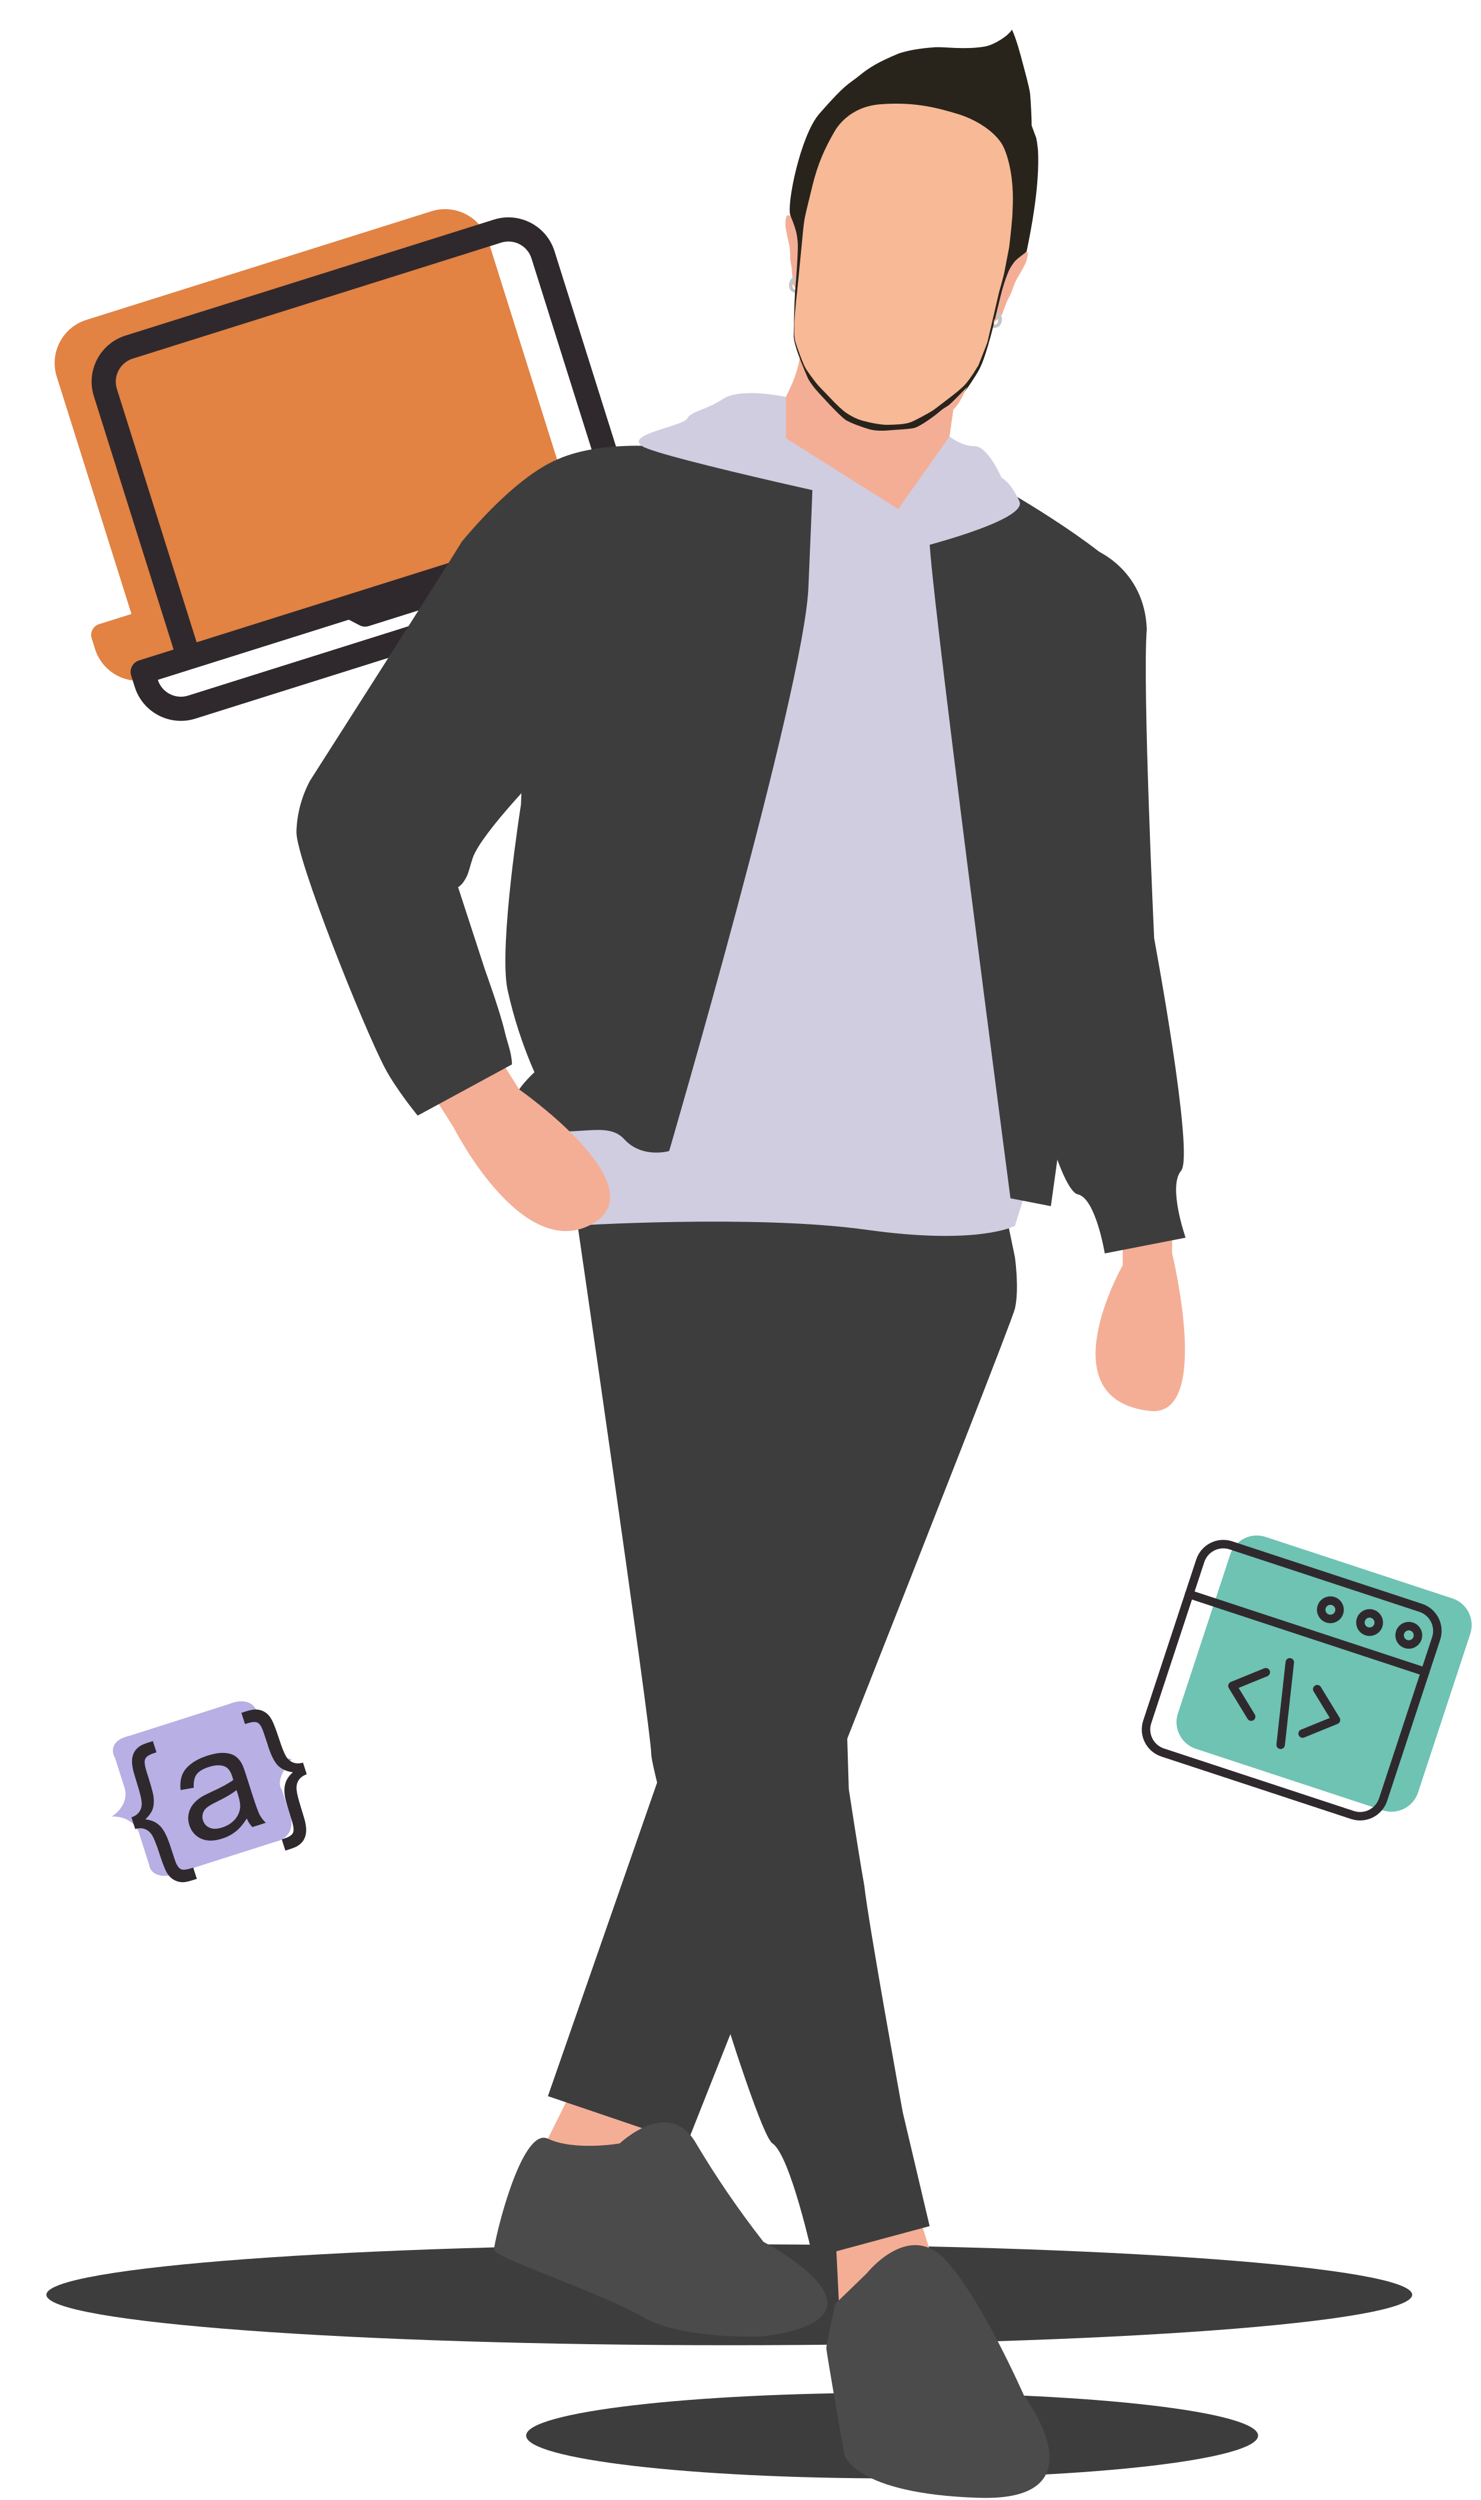 <svg width="346" height="584" viewBox="0 0 346 584" fill="none" xmlns="http://www.w3.org/2000/svg">
<g id="about">
<g id="laptop">
<g id="Group">
<g id="Group_2">
<path id="Vector" d="M23.148 145.816L30.709 143.436L13.255 87.99C11.504 82.43 14.602 76.486 20.162 74.736L100.81 49.347C106.37 47.597 112.315 50.695 114.065 56.255L131.519 111.7L139.08 109.32C140.473 108.882 141.955 109.654 142.394 111.047L143.187 113.567C144.937 119.127 141.84 125.072 136.28 126.822L35.469 158.558C29.91 160.308 23.965 157.21 22.215 151.65L21.422 149.13C20.983 147.737 21.755 146.255 23.148 145.816Z" fill="#E28243"/>
</g>
</g>
<g id="laptop 1">
<g clip-path="url(#clip0)">
<g id="Group_3">
<g id="Group_4">
<path id="Vector_2" d="M32.488 154.287L40.56 151.746L21.926 92.554C20.058 86.618 23.365 80.272 29.3 78.404L115.397 51.3C121.332 49.431 127.679 52.739 129.547 58.674L148.181 117.866L156.253 115.325C157.739 114.857 159.322 115.681 159.79 117.168L160.637 119.859C162.505 125.794 159.198 132.14 153.263 134.009L45.642 167.889C39.706 169.757 33.36 166.45 31.492 160.514L30.645 157.824C30.177 156.337 31.001 154.755 32.488 154.287ZM124.166 60.368C123.232 57.402 120.057 55.747 117.091 56.681L30.994 83.785C28.028 84.719 26.373 87.894 27.307 90.86L45.941 150.051L80.918 139.041L107.823 130.571L142.8 119.56L124.166 60.368ZM43.948 162.507L151.569 128.628C154.535 127.694 156.189 124.519 155.256 121.553L147.184 124.094L110.631 135.601L109.327 138.102C108.982 138.766 108.388 139.264 107.673 139.489L86.149 146.265C85.434 146.49 84.662 146.422 83.999 146.076L81.498 144.772L44.944 156.28L36.873 158.821C37.806 161.787 40.981 163.441 43.948 162.507Z" fill="#2F292D"/>
</g>
</g>
</g>
</g>
</g>
<g id="ground">
<path id="Vector_3" d="M170.378 547.892C82.266 547.892 10.837 542.613 10.837 536.101C10.837 529.589 82.266 524.31 170.378 524.31C258.49 524.31 329.919 529.589 329.919 536.101C329.919 542.613 258.49 547.892 170.378 547.892Z" fill="#3D3D3D"/>
<path id="Vector_4" d="M208.419 579C161.198 579 122.919 574.523 122.919 569C122.919 563.477 161.198 559 208.419 559C255.639 559 293.919 563.477 293.919 569C293.919 574.523 255.639 579 208.419 579Z" fill="#3D3D3D"/>
</g>
<g id="left_leg">
<path id="Vector_5" d="M156.333 492.462L146.89 515.461L123.809 508.101L134.3 486.942L156.333 492.462Z" fill="#F4AE96"/>
<path id="Vector_6" d="M235.02 283.626L237.118 293.746C237.118 293.746 238.167 301.106 237.118 305.705C236.069 310.305 160.529 500.742 160.529 500.742L128.006 489.702L169.972 369.184L175.218 276.266L235.02 283.626Z" fill="#3D3D3D"/>
<path id="Vector_7" d="M144.792 500.742C144.792 500.742 156.333 489.702 162.627 500.742C167.344 508.677 172.599 516.358 178.365 523.741C178.365 523.741 211.938 541.221 178.365 545.821C178.365 545.821 159.48 546.741 150.038 541.221C140.595 535.701 115.415 527.421 115.415 525.581C115.415 523.741 121.71 496.694 128.005 499.638C134.3 502.582 144.792 500.742 144.792 500.742Z" fill="#4B4B4B"/>
</g>
<g id="right_leg">
<path id="Vector_8" d="M214.036 515.461L220.331 535.701L196.201 542.141L195.152 520.981L214.036 515.461Z" fill="#F4AE96"/>
<path id="Vector_9" d="M194.102 281.786L198.299 417.943C198.299 417.943 200.419 432 201.919 440.5C202.919 449.5 210.889 493.382 210.889 493.382L217.184 520.061L189.906 527.421C189.906 527.421 184.66 503.502 180.463 500.742C176.267 497.982 152.136 415.183 152.136 409.663C152.136 404.143 134.3 281.786 134.3 281.786L178.365 266.146L194.102 281.786Z" fill="#3D3D3D"/>
<path id="Vector_10" d="M202.496 531.101C202.496 531.101 211.938 519.141 220.331 527.421C228.725 535.701 239.216 559.62 239.216 559.62C239.216 559.62 258.101 584.46 228.725 583.54C199.348 582.62 197.25 573.42 197.25 573.42C197.25 573.42 193.053 549.501 193.053 548.581C193.053 547.661 195.152 538.204 195.152 538.204L202.496 531.101Z" fill="#4B4B4B"/>
</g>
<path id="Vector_11" d="M224.528 83.07L220.331 112.509L207.741 140.109L180.463 111.589V97.789C180.463 97.789 188.857 86.75 186.758 77.55L224.528 83.07Z" fill="#F4AE96"/>
<path id="Vector_12" d="M209.84 118.949L224.528 113.429L240.265 276.266L237.118 286.386C237.118 286.386 228.725 290.986 202.496 287.306C176.267 283.626 133.251 286.386 133.251 286.386L130.104 202.667L181.512 104.229L209.84 118.949Z" fill="#D0CDE1"/>
<path id="Vector_13" d="M156.333 268.906C156.333 268.906 187.808 161.268 188.857 137.349C189.906 113.429 189.906 110.669 189.906 110.669C189.906 110.669 141.645 95.95 124.858 110.669L121.711 187.948C121.711 187.948 116.465 221.067 118.563 231.187C120.008 237.777 122.115 244.242 124.858 250.506C124.858 250.506 113.317 260.626 123.809 263.386C134.3 266.146 141.645 261.546 145.841 266.146C150.038 270.746 156.333 268.906 156.333 268.906Z" fill="#3D3D3D"/>
<g id="right_arm">
<path id="Vector_14" d="M273.838 285.466V292.826C273.838 292.826 283.305 331.308 268.593 329.625C244.462 326.865 262.298 295.586 262.298 295.586V289.146L273.838 285.466Z" fill="#F4AE96"/>
<path id="Vector_15" d="M236.069 279.946C236.069 279.946 216.135 128.149 217.184 125.389C218.233 122.629 236.069 115.156 236.069 115.156C236.069 115.156 266.494 132.749 265.445 139.189C264.396 145.628 245.511 281.786 245.511 281.786L236.069 279.946Z" fill="#3D3D3D"/>
<path id="Vector_16" d="M255.919 128.5C255.919 128.5 267.419 133 267.919 147C266.869 159.88 269.642 219.227 269.642 219.227C269.642 219.227 279.084 269.826 275.937 273.506C272.789 277.186 276.986 289.146 276.986 289.146L258.101 292.826C258.101 292.826 256.003 279.946 251.806 279.026C247.609 278.106 241.315 251.426 241.315 251.426L255.919 128.5Z" fill="#3D3D3D"/>
</g>
<g id="left_Arm">
<path id="Vector_17" d="M116.465 246.827L121.282 254.507C121.282 254.507 154.327 277.582 138.019 286.124C121.711 294.666 105.973 263.386 105.973 263.386L100.727 255.106L116.465 246.827Z" fill="#F4AE96"/>
<path id="Vector_18" d="M135.419 107.5L128.919 108C128.919 108 120.919 111 107.919 126.5C104.815 131.691 72.4 182.428 72.4 182.428C70.42 186.181 69.349 190.253 69.253 194.388C69.253 200.827 84.919 240 89.919 249.5C92.588 254.572 97.58 260.626 97.58 260.626L119.612 248.666C119.543 245.885 118.547 243.727 117.919 241C116.869 236.4 113.317 226.587 113.317 226.587L107.022 207.267C108 206.625 108.372 205.958 108.919 205C109.465 204.042 109.819 202.299 110.419 200.5C112.419 194.5 128.006 178.748 128.006 178.748L135.419 107.5Z" fill="#3D3D3D"/>
</g>
<path id="Vector_19" d="M213.109 128.342C213.109 128.342 240.266 121.709 238.167 117.109C236.069 112.509 233.971 111.589 233.971 111.589C233.971 111.589 230.823 104.229 227.676 104.229C224.528 104.229 221.834 101.97 221.834 101.97L209.84 118.949L213.109 128.342Z" fill="#D0CDE1"/>
<path id="Vector_20" d="M183.595 92.73C183.595 92.73 173.119 90.43 168.923 93.189C164.726 95.949 161.578 95.949 160.529 97.789C159.48 99.629 145.841 101.469 150.038 104.229C154.234 106.989 209.84 118.949 209.84 118.949L183.611 102.389L183.595 92.73Z" fill="#D0CDE1"/>
<g id="head">
<path id="Vector 66" d="M240.067 59.778C240.318 58.145 239.27 58.964 238.902 58.734C237.553 59.141 234.455 60.298 232.861 61.667C230.87 63.378 229.78 71.222 229.36 73.578C229.025 75.462 231.028 75.601 232.072 75.435C232.776 74.852 234.204 73.561 234.28 73.066C234.375 72.446 234.769 71.757 235.076 70.883C235.384 70.008 235.743 69.544 236.18 68.574C236.617 67.604 236.739 66.816 237.241 65.798C237.743 64.78 238.02 64.477 238.669 63.251C239.319 62.025 239.817 61.41 240.067 59.778Z" fill="#F4AE96"/>
<path id="Vector 67" d="M234.048 74.204C233.967 73.745 233.461 72.874 233.417 72.781L232.718 73.481C232.96 73.821 233.025 74.13 233.131 74.519C233.241 74.924 233.139 75.281 232.993 75.544C232.847 75.807 232.428 75.865 232.261 75.827C231.836 75.729 231.905 74.938 231.866 74.168C231.829 73.425 231.261 74.338 231.252 74.543C231.221 75.312 231.339 76.279 231.669 76.462C232.051 76.674 232.522 76.645 232.887 76.503C233.253 76.362 233.536 76.196 233.74 75.828C233.857 75.617 234.178 74.942 234.048 74.204Z" fill="#C4C4C4"/>
<path id="Vector 68" d="M183.582 51.193C183.833 49.56 184.586 50.656 185.007 50.548C186.172 51.341 188.779 53.375 189.888 55.159C191.275 57.389 189.96 65.198 189.653 67.571C189.407 69.47 187.454 69.001 186.509 68.529C186.012 67.761 185.037 66.101 185.114 65.606C185.209 64.986 185.04 64.211 185.009 63.284C184.979 62.358 184.775 61.808 184.649 60.751C184.523 59.694 184.644 58.906 184.471 57.784C184.298 56.663 184.124 56.29 183.873 54.926C183.621 53.562 183.331 52.826 183.582 51.193Z" fill="#F4AE96"/>
<path id="Vector 69" d="M184.592 65.542C184.807 65.13 185.551 64.451 185.621 64.375L186.078 65.252C185.745 65.504 185.59 65.78 185.372 66.118C185.145 66.472 185.136 66.843 185.196 67.138C185.257 67.433 185.639 67.614 185.809 67.627C186.244 67.661 186.416 66.886 186.684 66.164C186.943 65.466 187.21 66.507 187.157 66.705C186.956 67.448 186.553 68.335 186.183 68.411C185.755 68.499 185.315 68.329 185.009 68.085C184.702 67.84 184.482 67.597 184.398 67.184C184.35 66.948 184.246 66.208 184.592 65.542Z" fill="#C4C4C4"/>
<path id="Vector 70" d="M242.507 35.102C242.942 43.526 240.8 54.089 239.874 58.615C239.805 59.065 237.657 60.235 236.921 61.275C236.185 62.314 235.713 62.76 234.622 66.108C233.532 69.456 232.346 75.671 230.81 80.795C229.273 85.918 228.764 86.474 226.827 89.461C224.788 92.606 220.277 97.964 218.54 99.138C216.804 100.312 212.362 102.042 210.479 102.294C207.067 102.749 204.098 102.405 200.733 101.053C196.553 99.374 195.245 98.277 194.435 97.173C193.625 96.069 191.741 95.021 190.064 91.305L189.986 91.132C188.547 87.945 185.372 80.913 185.423 78.374C185.464 76.306 185.561 71.096 185.728 68.509C186.084 64.568 186.532 57.798 186.363 56.504C186.155 54.914 186.22 54.117 184.664 50.363C183.689 48.009 186.969 31.663 191.423 26.564C197.728 19.347 198.118 19.811 200.621 17.775C203.123 15.739 205.15 14.496 210.013 12.477C211.834 11.873 214.585 11.281 218.601 11.028C220.463 10.911 225.352 11.664 230.025 10.883C232.353 10.495 235.757 8.21 236.399 6.906C237.388 8.845 238.518 13.145 238.865 14.489C239.298 16.169 240.503 20.387 240.664 21.968C240.792 23.232 241.053 28.003 241.02 29.343L242.087 32.214L242.277 33.223L242.507 35.102Z" fill="#28241C"/>
<path id="Vector 71" d="M236.553 49.27C236.591 50.52 236.042 55.473 235.762 57.793C235.466 59.342 234.826 62.686 234.629 63.67C234.431 64.654 233.73 67.143 233.404 68.265C232.507 72.104 230.707 79.815 230.686 79.95C230.666 80.085 229.281 83.595 228.591 85.333C227.808 86.558 227.26 87.626 225.76 89.509C224.836 90.669 222.287 92.606 221.703 93.035C221.118 93.464 218.779 95.309 218.048 95.816C217.21 96.398 213.88 98.191 212.836 98.607C211.341 99.203 208.981 99.179 207.724 99.244C206.04 99.331 203.293 98.774 201.587 98.301C199.874 97.826 198.769 97.138 197.772 96.504C197.083 96.067 195.399 94.535 194.038 93.049C192.952 91.864 191.486 90.525 190.477 89.217C189.468 87.909 188.997 87.222 188.339 86.256C187.68 85.291 186.007 80.584 185.813 79.817C185.418 78.258 185.608 77.019 185.552 76.262C185.512 75.73 185.907 70.573 186.229 68.106L187.266 57.603C187.407 55.934 187.747 52.294 187.979 51.085C188.269 49.574 189.318 45.397 189.781 43.486C191.041 38.281 192.694 34.655 194.893 30.843L194.906 30.821C195.378 30 198.287 24.951 205.627 24.366C213.906 23.707 219.369 25.325 223.668 26.601C227.331 27.687 231.866 30.184 234.012 33.549C235.08 35.225 237.083 40.715 236.553 49.27Z" fill="#F7B996"/>
<path id="Vector 72" d="M232.06 75.512L232.67 74.914L232.32 74.572L232.06 75.512Z" fill="#F4AE96"/>
<path id="Vector 73" d="M221.887 94.465C222.576 93.88 224.899 91.49 225.974 90.368C225.469 91.404 224.354 93.634 223.935 94.261C223.411 95.045 221.09 97.397 220.112 98.515C219.133 99.632 217.137 100.057 216.609 100.495C216.08 100.932 212.304 101.811 211.728 102.183C211.152 102.556 207.414 102.81 206.011 102.94C204.608 103.07 202.949 102.813 201.952 102.544C200.956 102.276 198.34 100.722 197.989 100.38C197.638 100.038 195.898 99.09 195.589 98.831C194.231 97.694 192.256 96.771 190.9 94.719C189.544 92.666 188.807 89.959 188.721 89.773C188.651 89.624 188.458 88.484 188.37 87.933C188.869 88.682 189.996 90.326 190.505 90.912C191.142 91.644 196.31 97.394 197.687 98.182C199.064 98.97 201.473 99.801 203.071 100.277C204.669 100.753 206.878 100.631 207.99 100.514C209.103 100.397 211.94 100.314 213.426 100.023C214.911 99.733 218.362 97.151 219.557 96.124C220.752 95.098 221.025 95.197 221.887 94.465Z" fill="#F4AE96"/>
</g>
<g id="browser">
<path id="Vector_21" d="M323.029 422.924L279.362 408.548C275.933 407.419 274.061 403.711 275.19 400.282L287.392 363.219C288.52 359.79 292.229 357.919 295.658 359.048L339.325 373.424C342.754 374.553 344.626 378.261 343.497 381.69L331.296 418.753C330.166 422.182 326.458 424.053 323.029 422.924Z" fill="#6EC3B3"/>
<g id="Group 30">
<path id="Vector_22" d="M304.017 405.938C304.232 406.009 304.473 406.006 304.7 405.914L312.495 402.734C312.764 402.624 312.971 402.402 313.062 402.126C313.152 401.85 313.117 401.549 312.967 401.301L308.585 394.112C308.301 393.645 307.691 393.497 307.224 393.781C306.757 394.067 306.609 394.676 306.894 395.143L310.67 401.338L303.952 404.079C303.445 404.286 303.202 404.864 303.409 405.37C303.523 405.651 303.75 405.85 304.017 405.938Z" fill="#2F292D"/>
<path id="Vector_23" d="M291.997 401.981C292.263 402.068 292.565 402.043 292.823 401.885C293.29 401.601 293.438 400.991 293.154 400.524L289.378 394.329L296.096 391.588C296.602 391.381 296.845 390.803 296.638 390.296C296.432 389.79 295.853 389.547 295.347 389.754L287.552 392.934C287.283 393.044 287.076 393.265 286.986 393.541C286.895 393.817 286.929 394.119 287.08 394.367L291.462 401.555C291.589 401.764 291.782 401.91 291.997 401.981Z" fill="#2F292D"/>
<path id="Vector_24" d="M298.882 408.557C298.947 408.579 299.014 408.593 299.084 408.601C299.628 408.661 300.118 408.269 300.178 407.726L302.315 388.461C302.375 387.917 301.983 387.427 301.439 387.367C300.896 387.307 300.406 387.698 300.346 388.242L298.209 407.508C298.156 407.981 298.447 408.414 298.882 408.557Z" fill="#2F292D"/>
<path id="Vector_25" d="M271.317 410.362L315.673 424.965C319.157 426.111 322.924 424.211 324.071 420.727L336.465 383.08C337.612 379.597 335.71 375.829 332.227 374.683L287.871 360.08C284.388 358.933 280.621 360.834 279.474 364.317L267.08 401.964C265.933 405.448 267.834 409.215 271.317 410.362ZM331.608 376.564C334.053 377.37 335.388 380.015 334.583 382.46L322.189 420.107C321.384 422.553 318.739 423.888 316.293 423.083L271.937 408.48C269.491 407.675 268.156 405.03 268.962 402.584L281.356 364.937C282.161 362.491 284.806 361.156 287.252 361.962L331.608 376.564Z" fill="#2F292D"/>
<path id="Vector_26" d="M277.535 373.376L332.644 391.519C333.163 391.69 333.723 391.408 333.894 390.888C334.065 390.369 333.783 389.808 333.263 389.637L278.154 371.494C277.634 371.323 277.074 371.606 276.903 372.125C276.732 372.645 277.015 373.205 277.535 373.376Z" fill="#2F292D"/>
<path id="Vector_27" d="M318.991 382.034C320.632 382.574 322.408 381.678 322.949 380.037C323.489 378.395 322.593 376.619 320.951 376.079C319.31 375.538 317.534 376.434 316.994 378.076C316.453 379.717 317.349 381.493 318.991 382.034ZM320.332 377.961C320.936 378.159 321.266 378.813 321.067 379.417C320.868 380.022 320.214 380.351 319.61 380.152C319.006 379.953 318.676 379.3 318.875 378.696C319.074 378.091 319.728 377.762 320.332 377.961Z" fill="#2F292D"/>
<path id="Vector_28" d="M328.149 385.017C329.791 385.557 331.566 384.662 332.107 383.02C332.647 381.378 331.751 379.602 330.109 379.062C328.468 378.521 326.692 379.417 326.152 381.059C325.611 382.701 326.507 384.476 328.149 385.017ZM329.49 380.944C330.094 381.142 330.424 381.796 330.225 382.4C330.026 383.004 329.372 383.334 328.768 383.135C328.164 382.936 327.834 382.283 328.033 381.679C328.232 381.075 328.886 380.745 329.49 380.944Z" fill="#2F292D"/>
<path id="Vector_29" d="M309.833 379.05C311.474 379.591 313.25 378.695 313.79 377.053C314.331 375.412 313.435 373.636 311.793 373.096C310.152 372.555 308.376 373.451 307.836 375.093C307.295 376.734 308.191 378.51 309.833 379.05ZM311.174 374.977C311.778 375.176 312.108 375.829 311.909 376.433C311.71 377.038 311.056 377.367 310.453 377.169C309.848 376.97 309.519 376.316 309.718 375.712C309.917 375.108 310.57 374.778 311.174 374.977Z" fill="#2F292D"/>
</g>
</g>
<g id="paranthesis">
<path id="Vector 74" d="M53.725 398.026L30.36 405.482C25.656 406.516 26.074 409.38 26.871 410.683L29.07 417.575C30.152 420.967 27.533 423.516 26.088 424.367C30.648 424.313 32.344 427.238 32.622 428.706L34.821 435.598C35.217 438.274 38.198 438.413 39.639 438.148L64.043 430.362C68.332 429.46 68.39 426.055 67.882 424.464L65.853 418.103C64.345 416.248 66.753 412.559 68.146 410.947C63.866 410.443 62.466 408.087 62.301 406.971L60.102 400.08C59.019 396.688 55.4 397.298 53.725 398.026Z" fill="#B8AFE5"/>
<path id="{a}" d="M30.716 424.564C31.568 424.268 32.193 423.816 32.59 423.21C32.995 422.589 33.163 421.864 33.096 421.037C33.029 420.21 32.703 418.862 32.12 416.994C31.536 415.126 31.178 413.887 31.045 413.278C30.846 412.308 30.79 411.496 30.876 410.841C30.973 410.182 31.169 409.621 31.465 409.158C31.756 408.684 32.186 408.258 32.754 407.88C33.143 407.633 33.817 407.356 34.777 407.05L35.715 406.75L36.554 409.379L36.035 409.545C34.874 409.916 34.171 410.374 33.927 410.919C33.679 411.453 33.787 412.446 34.25 413.897C35.183 416.822 35.711 418.689 35.834 419.499C36.014 420.758 35.962 421.789 35.678 422.593C35.404 423.394 34.828 424.211 33.95 425.045C35.342 425.167 36.481 425.671 37.367 426.557C38.26 427.428 39.089 429.064 39.855 431.464C40.55 433.641 40.985 434.929 41.162 435.328C41.493 436.059 41.886 436.518 42.339 436.705C42.804 436.889 43.566 436.812 44.627 436.473L45.146 436.308L45.985 438.937L45.047 439.236C43.953 439.585 43.132 439.749 42.584 439.727C41.787 439.698 41.062 439.468 40.408 439.037C39.757 438.617 39.219 437.99 38.792 437.154C38.377 436.315 37.843 434.892 37.191 432.886C36.538 430.88 36 429.521 35.575 428.807C35.151 428.094 34.594 427.601 33.904 427.329C33.226 427.054 32.453 427.042 31.587 427.294L30.716 424.564ZM57.652 424.845C56.838 426.15 55.974 427.163 55.061 427.885C54.158 428.604 53.116 429.152 51.932 429.529C49.978 430.153 48.325 430.157 46.973 429.543C45.617 428.918 44.703 427.863 44.229 426.378C43.951 425.507 43.894 424.652 44.056 423.813C44.227 422.959 44.56 422.213 45.058 421.575C45.566 420.933 46.187 420.372 46.92 419.892C47.462 419.547 48.307 419.111 49.455 418.585C51.796 417.518 53.477 416.6 54.499 415.831C54.379 415.415 54.3 415.151 54.265 415.039C53.873 413.811 53.312 413.037 52.582 412.716C51.595 412.281 50.342 412.305 48.824 412.79C47.406 413.242 46.436 413.828 45.916 414.548C45.403 415.253 45.185 416.288 45.264 417.653L42.188 418.191C42.054 416.844 42.171 415.687 42.539 414.721C42.904 413.744 43.601 412.863 44.63 412.08C45.656 411.285 46.933 410.644 48.463 410.156C49.981 409.671 51.272 409.456 52.335 409.511C53.398 409.565 54.24 409.795 54.861 410.199C55.478 410.592 56.008 411.174 56.45 411.943C56.715 412.424 57.061 413.335 57.488 414.675L58.771 418.694C59.665 421.496 60.292 423.252 60.654 423.96C61.023 424.654 61.506 425.281 62.103 425.841L58.955 426.846C58.443 426.32 58.008 425.653 57.652 424.845ZM55.252 418.193C54.301 418.988 52.781 419.892 50.692 420.902C49.51 421.476 48.698 421.957 48.256 422.344C47.813 422.731 47.522 423.187 47.382 423.712C47.238 424.225 47.25 424.744 47.417 425.269C47.674 426.072 48.189 426.646 48.963 426.99C49.748 427.33 50.727 427.312 51.899 426.938C53.06 426.568 54.012 425.987 54.756 425.196C55.497 424.394 55.938 423.485 56.081 422.467C56.188 421.683 56.029 420.626 55.605 419.298L55.252 418.193ZM70.79 411.777L71.661 414.507C70.808 414.804 70.18 415.263 69.775 415.884C69.382 416.501 69.219 417.224 69.286 418.051C69.349 418.867 69.673 420.209 70.257 422.077C70.84 423.945 71.199 425.184 71.332 425.793C71.534 426.775 71.585 427.589 71.484 428.236C71.397 428.891 71.207 429.45 70.912 429.913C70.62 430.387 70.19 430.814 69.622 431.192C69.237 431.45 68.565 431.732 67.604 432.038L66.667 432.338L65.828 429.708L66.347 429.543C67.508 429.172 68.211 428.714 68.455 428.169C68.703 427.635 68.593 426.637 68.126 425.174C67.236 422.383 66.722 420.597 66.583 419.817C66.367 418.521 66.409 417.419 66.709 416.511C67.007 415.592 67.581 414.77 68.431 414.043C66.951 413.839 65.789 413.318 64.943 412.48C64.095 411.632 63.287 410.007 62.521 407.607C61.827 405.43 61.384 404.138 61.193 403.732C60.876 403.009 60.487 402.561 60.026 402.388C59.572 402.201 58.815 402.276 57.755 402.615L57.236 402.78L56.397 400.151L57.334 399.852C58.429 399.503 59.25 399.339 59.798 399.361C60.591 399.379 61.314 399.603 61.968 400.034C62.623 400.465 63.157 401.1 63.573 401.939C63.999 402.775 64.539 404.196 65.191 406.202C65.844 408.208 66.382 409.567 66.806 410.281C67.227 410.983 67.777 411.472 68.455 411.747C69.145 412.019 69.923 412.029 70.79 411.777Z" fill="#2F292D"/>
</g>
</g>
<defs>
<clipPath id="clip0">
<rect width="135.393" height="135.393" transform="matrix(-0.954 0.3 0.3 0.954 130.145 23)" fill="white"/>
</clipPath>
</defs>
</svg>
